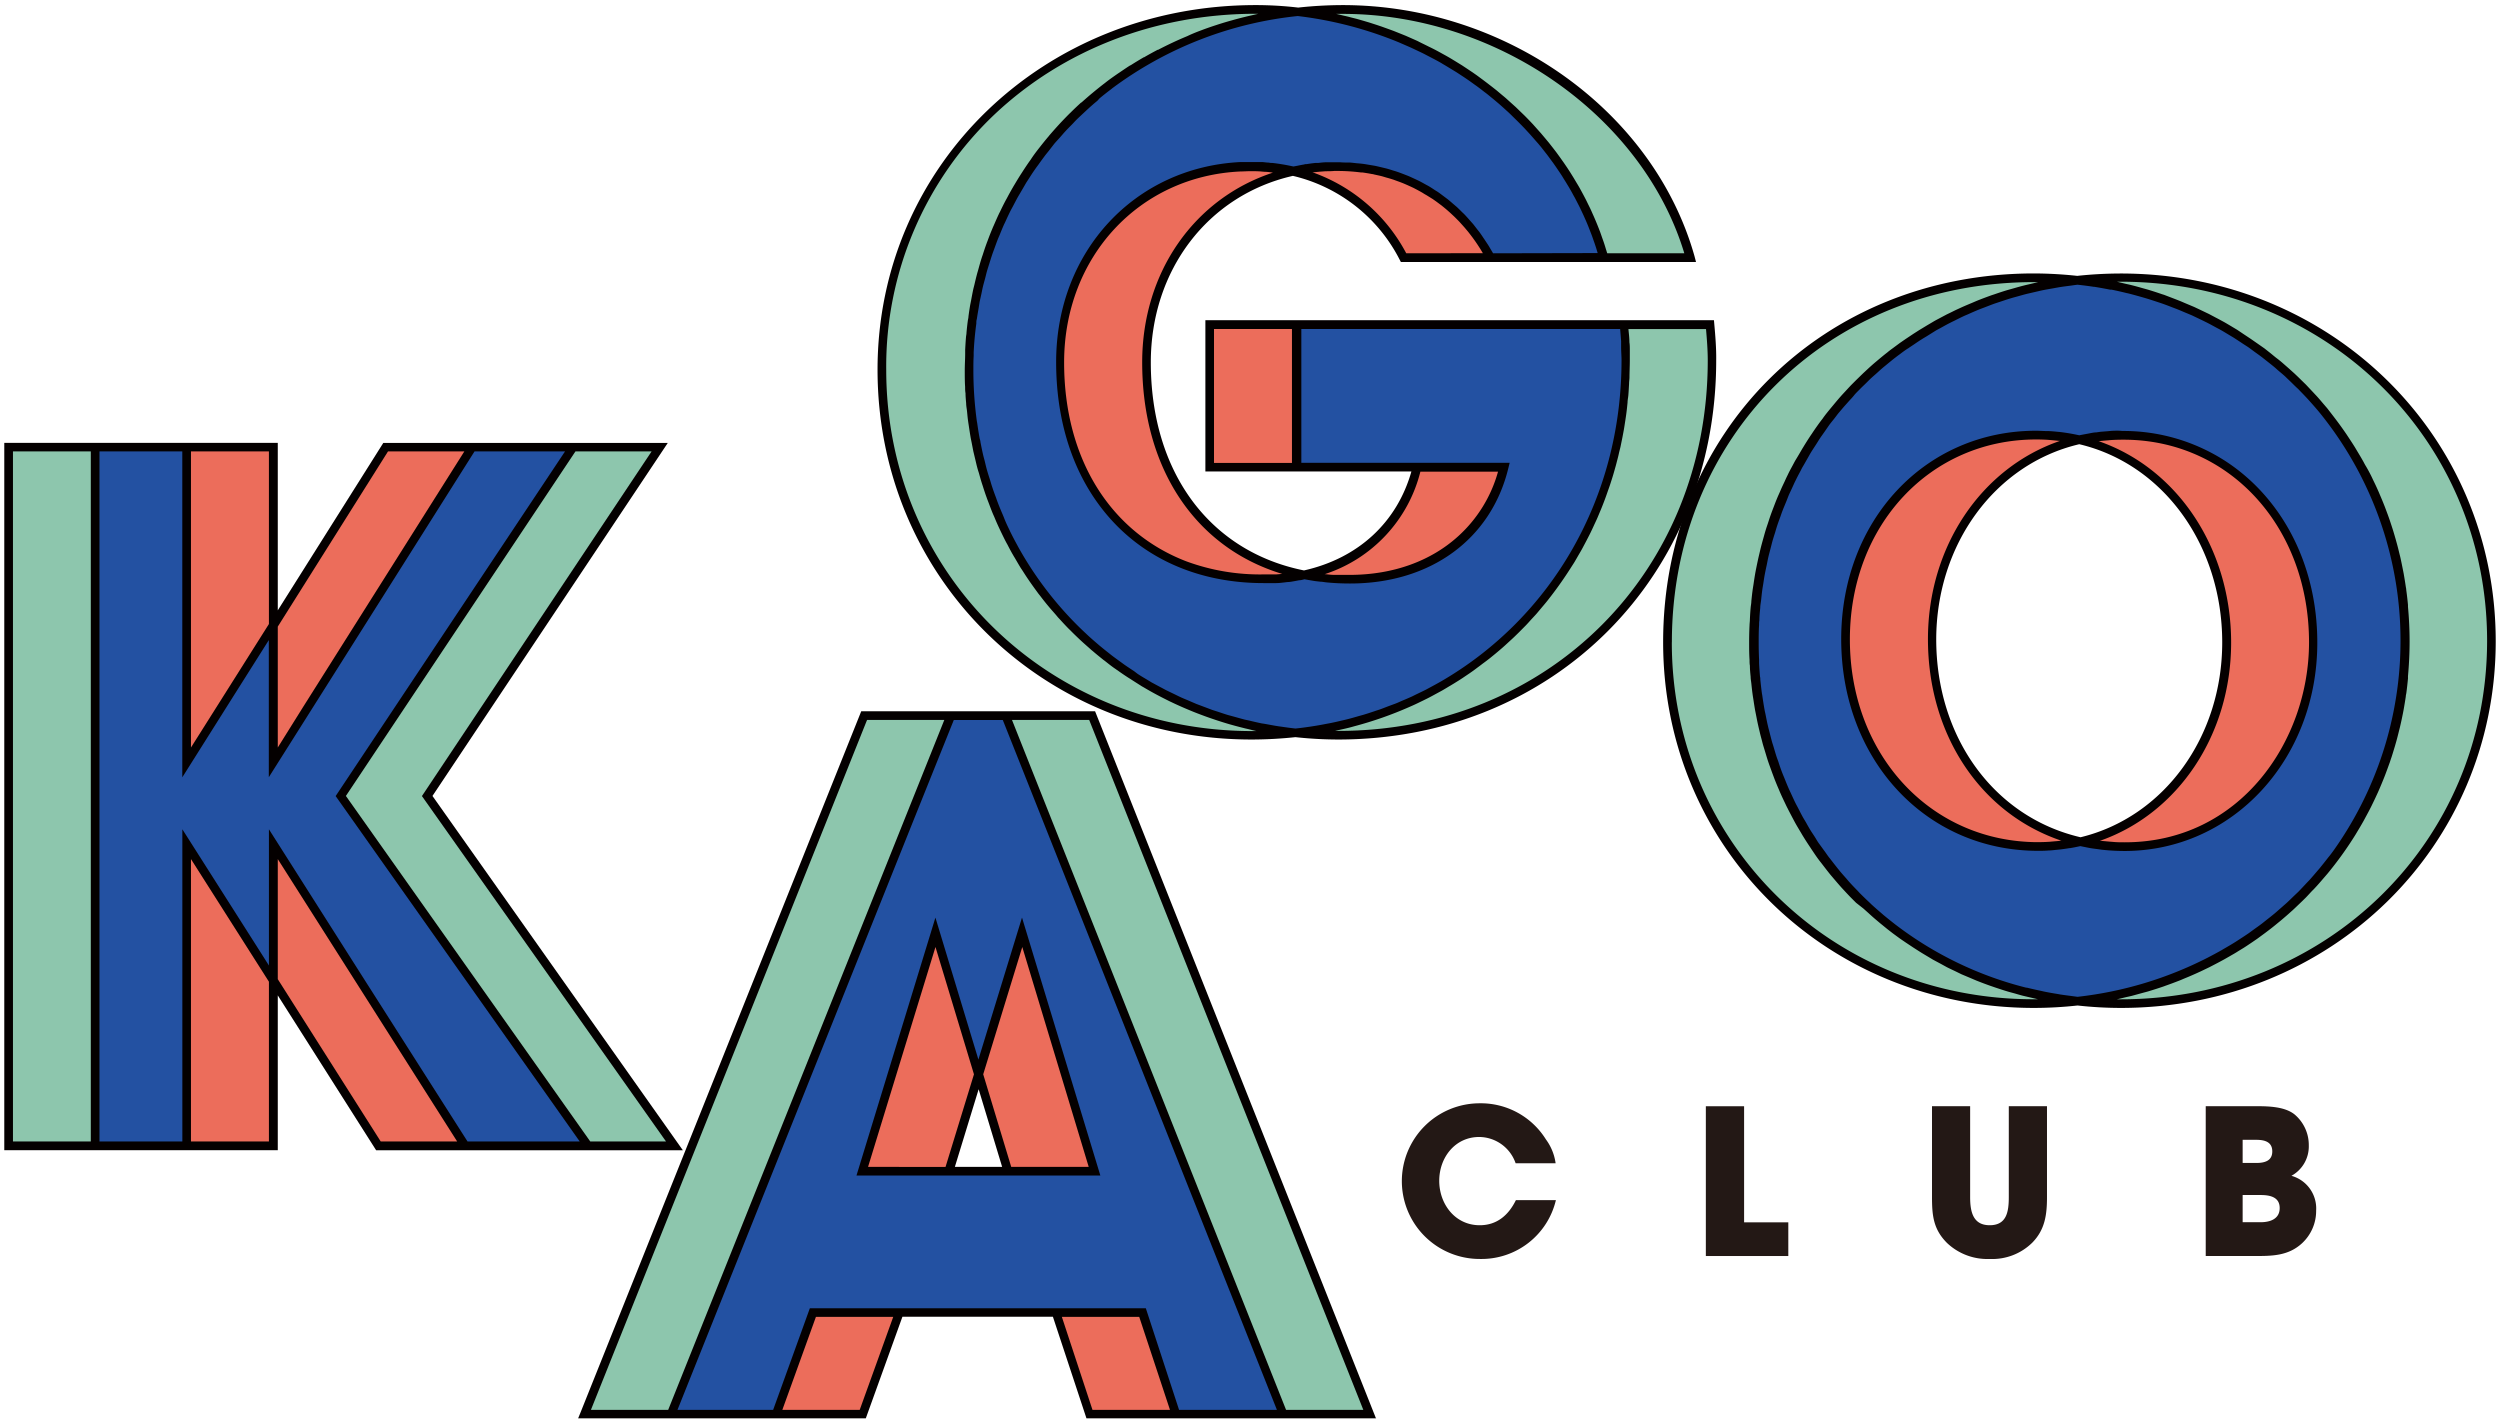 <svg xmlns="http://www.w3.org/2000/svg" viewBox="0 0 432 246">
  <defs>
    <style>
      .a {
        fill: #231815;
      }

      .b {
        fill: #ec6d5b;
      }

      .c {
        fill: #8dc6ad;
      }

      .d {
        fill: #2351a2;
      }

      .e {
        fill: #040000;
      }
    </style>
  </defs>
  <path class="a" d="M255.73,217.55a13.45,13.45,0,1,1-.08-26.9,13.25,13.25,0,0,1,11.49,6.25,9,9,0,0,1,1.67,4.11H261.9a6.72,6.72,0,0,0-6.29-4.54c-4.19,0-6.91,3.57-6.91,7.57s2.72,7.68,7,7.68c3,0,5-1.78,6.25-4.34h6.91a13.21,13.21,0,0,1-13.08,10.17"/>
  <polygon class="a" points="294.77 217.04 294.77 191.16 301.38 191.16 301.38 211.22 309.02 211.22 309.02 217.04 294.77 217.04"/>
  <path class="a" d="M351.16,214.75a9.85,9.85,0,0,1-7.34,2.8,10.12,10.12,0,0,1-7.37-2.76c-2.37-2.37-2.6-4.73-2.6-8V191.15h6.59v15.68c0,2.45.43,4.89,3.38,4.89s3.3-2.36,3.3-4.89V191.15h6.6v15.68c0,3.07-.34,5.67-2.56,7.92"/>
  <path class="a" d="M397.84,214.79c-2.45,2.29-5.32,2.25-8.5,2.25h-8.19V191.15h8c2.25,0,5.5-.08,7.37,1.44a6.92,6.92,0,0,1,2.44,5.36,5.8,5.8,0,0,1-3,5.23,5.85,5.85,0,0,1,4.27,6,7.61,7.61,0,0,1-2.37,5.59m-8-17.81h-2.33v4h2.33c1.47,0,2.79-.35,2.79-2s-1.32-2-2.79-2m.77,9.54h-3.1v4.7h3.1c1.63,0,3.3-.55,3.3-2.45s-1.67-2.25-3.3-2.25"/>
  <polygon class="b" points="32.25 198 47.21 198 47.21 169.42 32.25 145.87 32.25 198"/>
  <polygon class="b" points="47.21 108.06 47.21 77.28 32.25 77.28 32.25 131.76 47.21 108.06"/>
  <polygon class="c" points="73.82 137.55 114 77.28 99.04 77.28 58.86 137.55 101.57 198 116.53 198 73.82 137.55"/>
  <polygon class="b" points="81.6 77.28 66.64 77.28 47.21 108.06 47.21 131.76 81.6 77.28"/>
  <rect class="c" x="1.49" y="77.28" width="14.96" height="120.72"/>
  <polygon class="b" points="47.21 169.42 65.37 198 80.33 198 47.21 145.88 47.21 169.42"/>
  <polygon class="d" points="99.04 77.28 81.6 77.28 47.21 131.76 47.21 108.06 32.25 131.76 32.25 77.28 16.45 77.28 16.45 198 32.25 198 32.25 145.87 47.21 169.42 47.21 145.87 80.33 198 101.57 198 58.86 137.55 99.04 77.28"/>
  <path class="e" d="M74.73,137.54l40.66-61H66.23L48,105.47V76.53H.74V198.75H48V172h0l17,26.77h53ZM67.05,78H80.24L52.33,122.24,48,129.17V108.28h0ZM46.47,107.83h0L33,129.17V78H46.47ZM2.24,197.25V78H15.69V197.25Zm44.23,0H33v-48.8l13.47,21.19Zm19.32,0L48,169.2V148.45l31,48.8Zm15,0L63.29,169.78,46.47,143.3h0v23.54l-1.38-2.18L31.51,143.3h0v53.95H17.19V78H31.5v56.32h0l8.82-14,6.13-9.71v23.69L82,78H97.64L58,137.56l42.18,59.69Zm21.21,0L59.77,137.54,99.44,78H112.6L72.91,137.56l42.18,59.69Z"/>
  <polygon class="b" points="134.13 244.37 149.08 244.37 155.42 226.82 140.46 226.82 134.13 244.37"/>
  <polygon class="b" points="161.64 161.12 148.97 202.38 163.93 202.38 169.06 185.66 161.64 161.12"/>
  <polygon class="c" points="188.72 123.65 173.76 123.65 221.72 244.37 236.68 244.37 188.72 123.65"/>
  <polygon class="b" points="174.12 202.38 189.08 202.38 176.59 161.12 169.06 185.66 174.12 202.38"/>
  <polygon class="c" points="149.33 123.65 101 244.37 115.97 244.37 164.29 123.65 149.33 123.65"/>
  <polygon class="b" points="182.45 226.81 188.24 244.37 203.2 244.37 197.41 226.81 182.45 226.81"/>
  <path class="d" d="M164.29,123.65,116,244.37h18.15l6.34-17.56h56.95l5.79,17.56h18.52l-48-120.72Zm24.79,78.73H149l12.66-41.26,7.43,24.54,7.54-24.54Z"/>
  <g>
    <path class="e" d="M237.78,245.12,189.42,123.38l-.19-.47H148.82L100.31,244.09l-.41,1h49.71l6.33-17.56h26l5.8,17.56h50.08Zm-2.2-1.5H222.23l-17.46-43.93-29.9-75.29h13.34ZM149.83,124.4h13.35L120.26,231.63l-4.8,12H102.11Zm-1.27,119.22H135.19l.9-2.49,4.9-13.57h13.36Zm7.92-17.55H139.94l-6.34,17.55H117.07l40.75-101.78,7-17.43h8.46l16.61,41.79,30.76,77.42H203.74L198,226.07H156.48Zm32.3,17.55-5.29-16.06h13.37l5.31,16.06Z"/>
    <path class="e" d="M176.6,158.56h0l-7.47,24.33-.06.21-7.43-24.54L148,203.13h42.14L176.6,158.55ZM150,201.64l11.65-38,6.65,22-4.91,16Zm15,0,4.11-13.42h0l4.06,13.42Zm9.74,0-4.84-16,6.75-22,11.48,38Z"/>
  </g>
  <path class="b" d="M183.16,62.62c0,21.36,13,37.46,35.11,37.46a33.28,33.28,0,0,0,7.06-.74c-17.26-3.39-27.22-18-27.22-36.72,0-16.37,10.21-29.64,25.3-33a32.37,32.37,0,0,0-7.31-.83c-19.19,0-32.94,14.84-32.94,33.84"/>
  <path class="c" d="M277.09,44.52h15C284.81,18.64,258.21,1.63,232,1.63a72.54,72.54,0,0,0-7.7.43C248,4.85,270.52,21,277.09,44.52"/>
  <path class="c" d="M295.48,56.1h-15c.17,2,.36,4.17.36,6.16,0,34.17-24,60.82-57,64.37a66.5,66.5,0,0,0,7.38.42c36.92,0,64.61-28,64.61-64.79,0-2-.18-4.17-.37-6.16"/>
  <path class="b" d="M259.83,80.72h-15C242.39,91,234.82,97.28,225.33,99.34a40.8,40.8,0,0,0,7.89.74c12.67,0,23.53-6.69,26.61-19.36"/>
  <rect class="b" x="209.04" y="56.11" width="14.96" height="24.61"/>
  <path class="c" d="M167.35,63.89c0-33.54,25-58.37,56.92-61.83A63.17,63.17,0,0,0,217,1.63c-35.47,0-64.61,26.06-64.61,62.26,0,35.65,28.41,63.16,63.89,63.16a70,70,0,0,0,7.58-.42c-32-3.51-56.51-29.6-56.51-62.74"/>
  <path class="b" d="M231.06,28.78a35.17,35.17,0,0,0-7.65.83,28.77,28.77,0,0,1,19.11,14.92h15a29,29,0,0,0-26.42-15.75"/>
  <path class="d" d="M280.89,62.26c0-2-.18-4.16-.37-6.16H224V80.72h35.84c-3.08,12.67-13.93,19.37-26.61,19.37a40.79,40.79,0,0,1-7.89-.75,33.35,33.35,0,0,1-7.06.75c-22.08,0-35.11-16.11-35.11-37.47,0-19,13.75-33.85,32.94-33.85a31.8,31.8,0,0,1,7.31.85,34.53,34.53,0,0,1,7.64-.85,29,29,0,0,1,26.43,15.75h19.61C270.51,21,248,4.85,224.26,2.06c-31.89,3.47-56.92,28.29-56.92,61.83,0,33.14,24.57,59.23,56.52,62.75,33.06-3.56,57-30.21,57-64.38"/>
  <path class="e" d="M296.23,56l-.06-.67H208.29V81.47h35.6c-2.49,8.81-9.19,15-18.56,17.1-16.33-3.28-26.47-17-26.47-35.95,0-15.94,9.86-28.88,24.55-32.23a27.91,27.91,0,0,1,18.45,14.48l.21.4h51l-.26-1C285.73,19.15,260.15.88,232,.88a72.58,72.58,0,0,0-7.67.43h0A63.49,63.49,0,0,0,217,.88c-36.65,0-65.36,27.68-65.36,63,0,35.83,28.39,63.91,64.63,63.91a72.6,72.6,0,0,0,7.58-.41h0a69.22,69.22,0,0,0,7.36.41c37.26,0,65.35-28.18,65.35-65.54C296.59,60.21,296.41,58,296.23,56ZM223.25,80H209.78V56.85h13.47Zm22.2,1.5h13.41A23.52,23.52,0,0,1,252,92.64c-4.69,4.27-11.2,6.7-18.8,6.7-.71,0-1.41,0-2.11,0l-.52,0c-.52,0-1-.07-1.55-.12h-.12A25,25,0,0,0,245.45,81.47ZM197.37,62.62c0,18.3,9.17,32,24.19,36.55l-1.05.09-.55,0-1.55,0h-.14A36.83,36.83,0,0,1,205,97c-13-5-21.12-17.55-21.12-34.37,0-18.27,13-32.2,30.49-33,.56,0,1.13-.05,1.71-.05s1.26,0,1.9.06l.57.05c.45,0,.89.07,1.32.13H220C206.34,34.29,197.37,47.09,197.37,62.62ZM243,43.77a29.41,29.41,0,0,0-16.21-14l.26,0c.4-.05.81-.08,1.22-.12l.81-.06c.49,0,1,0,1.46-.05l.55,0a32,32,0,0,1,4.07.26l.25,0c.57.08,1.13.17,1.69.28.15,0,.29.06.44.09.49.11,1,.21,1.45.34l.53.16c.44.12.88.25,1.31.39l.59.22c.4.14.8.29,1.19.45l.62.27c.37.17.74.33,1.1.51l.63.33c.34.19.69.37,1,.57s.43.25.64.38l1,.62.62.44.9.67.6.49c.29.24.57.49.85.74l.57.53c.28.26.54.53.81.8s.36.38.53.57.52.57.77.87.33.39.49.59.49.63.73.95l.44.61c.24.35.47.69.7,1.05.13.2.26.4.38.61s.17.28.25.42Zm15,0c-.12-.23-.25-.43-.38-.65s-.4-.7-.61-1l-.51-.77c-.23-.33-.44-.66-.68-1s-.36-.47-.54-.7-.48-.63-.73-.94l-.57-.64c-.26-.3-.53-.6-.8-.89s-.39-.38-.59-.58-.57-.57-.86-.84l-.6-.51c-.31-.27-.62-.54-.94-.8l-.6-.45c-.34-.25-.67-.51-1-.74s-.41-.26-.61-.39c-.36-.24-.71-.47-1.08-.69-.2-.12-.42-.22-.62-.34-.38-.21-.75-.42-1.14-.61l-.63-.3c-.4-.18-.79-.37-1.2-.54l-.64-.25c-.42-.16-.83-.32-1.25-.46-.22-.08-.44-.14-.67-.21-.42-.13-.84-.27-1.28-.38l-.71-.17c-.43-.1-.85-.21-1.29-.29l-.79-.13c-.42-.07-.84-.15-1.27-.2s-.62-.06-.94-.09-.77-.09-1.17-.12c-.57,0-1.15,0-1.73-.05h-.43c-.65,0-1.29,0-1.94,0-.48,0-1,.07-1.45.12l-.47,0c-.5.05-1,.12-1.5.2-.14,0-.28,0-.42.06q-.56.09-1.11.21l-.75.14-.38-.08c-.47-.1-.93-.19-1.4-.27l-.38-.06c-.48-.08-1-.15-1.45-.2-.2,0-.41,0-.62-.06-.41,0-.81-.08-1.22-.1-.62,0-1.24,0-1.86,0s-1.2,0-1.79,0c-18.31.89-31.9,15.45-31.9,34.55h0c0,9.67,2.58,18,7.18,24.37,6.27,8.72,16.3,13.84,28.67,13.84h0c.61,0,1.22,0,1.82,0l.36,0c.49,0,1-.07,1.45-.12l.48-.06c.44,0,.87-.1,1.3-.17l.73-.14c.31,0,.62-.1.93-.17l.62.11c.42.07.84.15,1.26.21l.88.1c.35,0,.7.09,1.06.12,1.34.13,2.69.19,4.06.19,13.88,0,24.35-7.63,27.34-19.93l.23-.93h-36V56.85h55.09c.06.69.12,1.4.17,2.12,0,.12,0,.23,0,.34s0,.47,0,.71c0,.75.07,1.51.07,2.23,0,23.93-12.19,44.46-31.13,55.46l-.09.05c-.66.38-1.33.74-2,1.1l-.52.28c-.55.28-1.12.55-1.68.82-.31.15-.61.31-.92.45s-.91.4-1.37.59-.86.39-1.3.56L240,122c-.53.2-1.07.42-1.61.61-.3.1-.61.19-.91.3-.63.21-1.26.42-1.9.61l-.69.19c-.72.21-1.44.42-2.17.6l-.5.12c-.81.19-1.61.38-2.43.54l-.39.07c-.86.17-1.72.33-2.59.46l-.32.05c-.87.13-1.75.25-2.64.34-.81-.09-1.61-.2-2.42-.32l-.52-.07c-.78-.12-1.55-.27-2.31-.41L218,125c-.72-.15-1.44-.32-2.15-.49l-.75-.16c-.66-.17-1.31-.36-2-.55l-.86-.23c-.6-.18-1.19-.38-1.78-.58l-1-.32-1.56-.59-1.15-.43-1.37-.59c-.42-.18-.85-.35-1.27-.54s-.79-.38-1.18-.57l-1.39-.67c-.33-.17-.65-.35-1-.53-.51-.27-1-.54-1.53-.82l-.79-.48c-.54-.32-1.09-.64-1.63-1L196,116c-.57-.38-1.14-.75-1.7-1.14l-.48-.35c-.6-.43-1.19-.86-1.77-1.3l-.31-.25c-.63-.49-1.26-1-1.87-1.51l-.17-.15c-.65-.55-1.29-1.11-1.91-1.69l-.09-.09c-.65-.6-1.29-1.22-1.91-1.85h0a61,61,0,0,1-9.93-13.32l-.06-.12c-.43-.78-.84-1.56-1.23-2.36-.05-.09-.09-.19-.13-.28-.37-.75-.72-1.5-1-2.26-.06-.13-.11-.26-.16-.38-.32-.74-.63-1.48-.91-2.23-.09-.23-.17-.47-.25-.7-.25-.66-.49-1.31-.71-2-.12-.34-.21-.7-.32-1.05-.18-.56-.36-1.11-.52-1.67s-.28-1.08-.41-1.63c-.1-.38-.21-.77-.3-1.16-.16-.7-.3-1.41-.44-2.12,0-.24-.11-.47-.15-.71-.16-.85-.29-1.71-.41-2.56l-.06-.33a65.51,65.51,0,0,1-.6-8.92c0-.79,0-1.57.05-2.35,0-.21,0-.41,0-.62.08-1.7.24-3.38.46-5,0-.26,0-.52.09-.77.09-.64.2-1.26.31-1.89l.15-.95c.1-.53.23-1.05.34-1.58s.16-.81.26-1.22.23-.87.35-1.31.24-1,.37-1.43.24-.77.36-1.15.31-1,.49-1.54c.11-.34.24-.66.36-1,.2-.54.39-1.09.6-1.63.11-.29.24-.57.36-.85.23-.58.47-1.16.72-1.73.11-.23.23-.46.33-.7.28-.61.56-1.21.86-1.81l.37-.68c.31-.59.61-1.18.94-1.76l.39-.66c.34-.58.67-1.15,1-1.72l.44-.67c.35-.55.7-1.1,1.08-1.63.17-.25.35-.49.53-.73.36-.51.72-1,1.09-1.5.22-.3.46-.58.69-.87l1-1.29c.29-.34.6-.67.9-1s.61-.71.93-1.06.74-.78,1.12-1.16.52-.56.79-.83c.45-.45.92-.88,1.39-1.32l.62-.58c.54-.49,1.11-1,1.67-1.45L190,17c.65-.54,1.32-1.07,2-1.58l.18-.15a64.88,64.88,0,0,1,32.07-12.5,66.31,66.31,0,0,1,17.45,4.54l.14.06,1.77.77.29.13,1.63.77.39.19,1.52.79.46.24c.48.26,1,.53,1.42.8l.51.3,1.35.82.54.33,1.28.84.56.38c.41.28.81.57,1.21.86.19.14.39.27.57.41.4.29.78.59,1.16.89.2.14.39.29.58.44l1.11.91.57.48c.36.3.71.62,1.06.93l.56.51c.35.31.68.63,1,.95l.55.54c.33.32.65.65,1,1l.54.56.92,1,.52.59c.3.34.59.68.88,1l.51.61.82,1.05c.17.21.33.42.49.64s.52.71.78,1.06l.47.67.73,1.08c.15.23.31.46.45.7s.46.73.68,1.1.29.47.43.71.43.74.63,1.12.28.49.41.74l.58,1.13c.13.25.26.51.38.77s.36.75.53,1.13l.36.81c.16.37.32.75.47,1.13l.33.85c.15.37.29.75.42,1.13s.21.58.31.88.25.74.36,1.12l.15.5Zm33.13,0h-13.4l-.22-.7c-.11-.37-.22-.73-.34-1.09s-.2-.57-.3-.85-.26-.76-.4-1.14c-.05-.13-.11-.27-.16-.41-.35-.9-.72-1.79-1.12-2.67-.1-.22-.19-.44-.29-.65-.17-.38-.36-.74-.54-1.11s-.25-.52-.38-.77-.37-.71-.56-1.06l-.43-.79c-.19-.34-.39-.67-.59-1l-.47-.79-.62-1-.51-.78c-.22-.32-.43-.64-.65-.95s-.37-.52-.55-.78l-.67-.92-.6-.78-.69-.88-.66-.79-.69-.82-.75-.84-.66-.74c-.47-.5-.95-1-1.43-1.48l-.6-.58-.94-.91-.68-.61-.92-.83c-.23-.21-.47-.4-.71-.6l-.95-.8-.72-.57-1-.77-.73-.55-1-.74-.73-.51-1.11-.74-.71-.47-1.2-.74-.66-.4c-.45-.27-.91-.53-1.37-.78l-.54-.3c-.64-.35-1.28-.69-1.94-1h0c-.67-.34-1.35-.66-2-1l-.38-.17-1.65-.73-.67-.27-1.4-.56-.79-.29-1.31-.47-.86-.29-1.27-.41-.91-.27-1.25-.36-1-.25q-.61-.17-1.23-.3l-1-.24-.32-.07H232C258.7,2.38,283.9,20.1,291.05,43.77ZM153.14,63.89A60,60,0,0,1,171.9,19.73C183.79,8.54,199.8,2.38,217,2.38h.45l-1.35.31-.48.11c-.79.19-1.57.39-2.35.6l-.38.11c-.81.22-1.6.46-2.39.71l-.3.1c-.81.26-1.61.54-2.4.83l-.23.09c-.81.3-1.61.62-2.4,1l-.17.07c-.81.34-1.61.69-2.39,1.06l-.13.06c-.8.38-1.59.77-2.37,1.18l-.08,0c-.79.42-1.57.84-2.33,1.29l-.06,0c-.77.45-1.53.91-2.28,1.39l-.05,0c-.75.47-1.49,1-2.22,1.48l0,0c-.73.51-1.44,1-2.15,1.57l0,0c-.7.53-1.39,1.09-2.07,1.65l0,0c-.68.56-1.34,1.14-2,1.73l-.05,0c-.64.58-1.27,1.18-1.88,1.79l-.06.05c-.61.61-1.2,1.22-1.79,1.85l-.07.08q-.85.93-1.68,1.89l-.09.12c-.54.63-1.06,1.28-1.57,1.93l-.12.15c-.5.64-1,1.3-1.45,2l-.14.19c-.46.65-.9,1.31-1.34,2l-.15.23c-.43.66-.83,1.33-1.23,2-.06.1-.12.19-.17.29-.39.66-.75,1.32-1.11,2l-.19.34c-.35.66-.68,1.33-1,2-.07.13-.14.26-.2.4-.31.66-.6,1.33-.89,2-.07.15-.14.3-.2.46-.28.66-.54,1.32-.79,2-.06.18-.14.35-.2.53-.24.65-.46,1.31-.68,2-.07.2-.14.39-.2.59-.21.65-.39,1.31-.58,2-.06.22-.13.44-.19.66-.17.64-.33,1.3-.48,1.95l-.18.71c-.14.65-.26,1.3-.39,2l-.15.75c-.11.64-.21,1.3-.3,2,0,.27-.09.53-.12.8-.09.66-.16,1.32-.22,2,0,.26-.07.53-.09.79-.06.71-.1,1.43-.14,2.15,0,.22,0,.45,0,.67,0,.95-.07,1.9-.07,2.86h0c0,.07,0,.15,0,.22,0,.9,0,1.78.06,2.67,0,.37,0,.73.07,1.1,0,.59.06,1.17.11,1.75,0,.41.08.81.13,1.21s.1,1.08.17,1.61.12.82.18,1.23.15,1,.24,1.55.15.8.23,1.2.19,1,.3,1.54l.27,1.13c.13.52.24,1.05.38,1.57.09.35.2.7.3,1,.15.53.29,1.07.46,1.6.1.33.22.65.32,1,.18.54.35,1.08.55,1.61.1.31.23.61.34.91.21.55.41,1.1.63,1.64.11.28.24.56.36.83.23.56.47,1.12.72,1.66l.36.77c.27.56.54,1.12.82,1.67.12.23.24.46.37.68.29.57.59,1.14.91,1.69.12.21.24.42.37.62.33.57.66,1.14,1,1.7l.36.54c.36.57.73,1.14,1.12,1.7.11.17.23.33.34.49.4.57.81,1.13,1.22,1.69.11.15.23.29.34.43.43.57.87,1.13,1.33,1.68l.31.37c.47.56,1,1.12,1.43,1.66l.31.33c.5.55,1,1.09,1.53,1.63l.29.28c.53.54,1.08,1.07,1.63,1.59l.28.26c.56.52,1.13,1,1.72,1.54l.27.22c.59.51,1.2,1,1.81,1.49l.26.19c.62.49,1.25,1,1.9,1.43a2.2,2.2,0,0,0,.25.17c.65.47,1.31.92,2,1.36l.26.16c.67.44,1.35.86,2,1.28l.27.15c.69.41,1.39.81,2.1,1.19l.28.15c.71.38,1.43.74,2.15,1.1l.3.14c.73.35,1.46.68,2.2,1l.33.14c.73.31,1.47.62,2.22.9l.37.14c.74.28,1.49.55,2.25.8l.41.14c.74.24,1.49.48,2.25.7l.47.13c.74.21,1.49.4,2.25.59l.53.12c.48.12.94.24,1.42.34h-.77C180.87,126.3,153.14,98.89,153.14,63.89Zm78.1,62.41h-.52l.67-.16c.69-.15,1.37-.3,2.05-.48l.5-.14a64.36,64.36,0,0,0,9.65-3.38l.5-.22c.61-.27,1.21-.57,1.81-.86l.75-.37c.56-.28,1.1-.58,1.65-.88l.85-.46c.52-.29,1-.6,1.54-.91.29-.18.59-.35.88-.54.49-.3,1-.62,1.46-.94l.89-.6c.47-.32.93-.65,1.38-1,.3-.22.6-.44.89-.67q.68-.49,1.32-1l.87-.71c.43-.36.85-.71,1.26-1.07s.57-.51.85-.77.81-.73,1.2-1.11.55-.53.82-.8l1.15-1.16c.27-.28.52-.56.78-.85s.74-.79,1.1-1.2l.74-.88c.35-.42.71-.83,1.05-1.26.23-.28.45-.58.68-.87q1.78-2.31,3.36-4.79c.24-.38.49-.75.72-1.13l.71-1.23c.24-.41.48-.81.7-1.23s.44-.82.65-1.23.45-.86.66-1.29.4-.83.59-1.25.42-.89.62-1.35.35-.84.53-1.26.38-.93.56-1.4.32-.84.47-1.27.35-1,.51-1.45.28-.85.42-1.28.31-1,.45-1.5.25-.86.36-1.3.27-1,.39-1.55.21-.86.31-1.29l.33-1.62.24-1.28c.1-.56.18-1.13.27-1.7.06-.41.13-.83.18-1.25.08-.6.14-1.21.2-1.81,0-.39.09-.78.13-1.18.06-.68.09-1.37.13-2.05,0-.33.05-.66.07-1,0-1,.06-2,.06-3.07h0c0-.48,0-1,0-1.48,0-.1,0-.21,0-.32,0-.44,0-.87-.07-1.31v-.05c0-.76-.11-1.51-.17-2.23H294.8c.15,1.74.3,3.65.3,5.41C295.1,98.77,267.65,126.3,231.24,126.3Z"/>
  <path class="c" d="M366.45,48a68.17,68.17,0,0,0-7.48.42c31.92,3.49,56.59,29.1,56.59,62.39S390.76,169.51,359,173a67.81,67.81,0,0,0,7.46.42c35.29,0,64.07-26.78,64.07-62.61S401.92,48,366.45,48"/>
  <path class="b" d="M333.87,110.44c0-16.48,9.93-30.9,25.43-34.45a32.71,32.71,0,0,0-7.45-.84c-19.73,0-32.94,16.29-32.94,35.29,0,19.37,13.21,35.84,33.3,35.84a31.87,31.87,0,0,0,7.34-.85c-15.74-3.59-25.68-18.19-25.68-35"/>
  <path class="c" d="M303.1,111C303.1,77.7,327,51.92,359,48.42a70.89,70.89,0,0,0-7.48-.42c-35.65,0-63.35,27.15-63.35,63,0,35.48,28.06,62.45,63.35,62.45A69,69,0,0,0,359,173c-31.71-3.5-55.89-29.09-55.89-62"/>
  <path class="b" d="M366.81,75.15a33.89,33.89,0,0,0-7.51.84c15.65,3.61,25.49,18.48,25.49,35,0,16.18-10,30.85-25.24,34.45a34.22,34.22,0,0,0,7.62.85c19.36,0,32.58-16.65,32.58-35.3,0-19-13-35.83-32.94-35.83"/>
  <path class="d" d="M415.55,110.8c0-33.27-24.66-58.89-56.58-62.38C327,51.93,303.1,77.7,303.1,111c0,32.93,24.19,58.51,55.89,62,31.78-3.49,56.56-28.94,56.56-62.2m-48.38,35.48a34.15,34.15,0,0,1-7.62-.85,31.81,31.81,0,0,1-7.34.85c-20.09,0-33.3-16.47-33.3-35.84,0-19,13.21-35.29,32.94-35.29a33.28,33.28,0,0,1,7.45.84,33.82,33.82,0,0,1,7.51-.84c19.91,0,32.94,16.83,32.94,35.84,0,18.63-13.22,35.29-32.58,35.29"/>
  <g>
    <path class="e" d="M366.45,47.26a71.82,71.82,0,0,0-7.5.41,71.29,71.29,0,0,0-7.46-.42c-36.54,0-64.1,27.4-64.1,63.73,0,35.44,28.16,63.19,64.1,63.19a69.57,69.57,0,0,0,7.51-.42,68.35,68.35,0,0,0,7.45.42c36.34,0,64.81-27.83,64.81-63.37S402.79,47.26,366.45,47.26Zm-4.55,2.3c.91.15,1.81.31,2.71.49l.25,0c.86.17,1.72.37,2.57.58l.33.07c.83.21,1.65.44,2.46.67l.38.11c.78.23,1.54.48,2.3.73l.48.16c.71.24,1.41.51,2.1.78l.61.23c.66.26,1.31.55,2,.83l.69.29,1.8.86.77.38c.54.27,1.07.57,1.61.86.29.16.6.31.89.48.48.27.94.56,1.41.84s.68.4,1,.61.8.52,1.2.79.77.49,1.15.75l1,.74c.42.3.84.6,1.25.91l.86.68c.44.35.89.7,1.32,1.06.23.19.44.4.67.59.48.41,1,.82,1.42,1.25l.48.46c.51.48,1,1,1.52,1.46l.32.34c.54.55,1.07,1.1,1.59,1.68l.14.16c.57.63,1.13,1.27,1.67,1.93l0,0a62.55,62.55,0,0,1,3.3,74.32l0,0c-.51.75-1,1.48-1.58,2.21l-.23.28c-.49.64-1,1.27-1.49,1.88l-.43.5c-.46.54-.91,1.07-1.38,1.59-.2.21-.41.42-.61.64-.43.46-.85.91-1.29,1.36l-.79.75c-.4.39-.8.78-1.21,1.16l-1,.88c-.36.31-.72.64-1.09.95s-.83.67-1.25,1l-.92.73c-.49.38-1,.73-1.5,1.09l-.75.55c-.59.41-1.2.8-1.8,1.19l-.54.35c-.65.41-1.32.8-2,1.19l-.42.25q-1.12.63-2.28,1.23l-.21.11A65.24,65.24,0,0,1,359,172.25l-.75-.1c-.74-.1-1.48-.19-2.21-.3l-.49-.09c-.82-.13-1.63-.27-2.43-.44l-.3-.07c-.86-.18-1.72-.37-2.56-.58l-.13,0a62.13,62.13,0,0,1-22.62-10.92l0,0q-1.08-.84-2.13-1.71l-.06-.06c-.68-.58-1.35-1.16-2-1.76-.07-.07-.13-.14-.2-.2q-.9-.84-1.77-1.71l-.33-.36c-.53-.54-1.05-1.08-1.55-1.64l-.45-.53c-.45-.51-.9-1-1.33-1.55-.19-.22-.36-.46-.55-.69-.38-.48-.77-1-1.15-1.47-.21-.28-.4-.57-.61-.86-.33-.45-.66-.91-1-1.37s-.48-.74-.71-1.11-.53-.8-.78-1.2-.5-.85-.74-1.28-.44-.73-.65-1.11-.49-.93-.73-1.4-.38-.7-.55-1.05c-.26-.53-.5-1.07-.75-1.61-.14-.3-.29-.6-.42-.91-.26-.59-.5-1.2-.74-1.8-.11-.26-.22-.52-.32-.78-.25-.64-.48-1.3-.7-2-.08-.23-.17-.45-.25-.68-.22-.66-.41-1.33-.61-2-.07-.23-.15-.46-.22-.7-.18-.67-.35-1.34-.52-2-.06-.24-.13-.48-.18-.73-.17-.69-.3-1.4-.44-2.1-.05-.23-.11-.47-.15-.7-.15-.84-.28-1.67-.4-2.52l-.06-.33c-.11-.81-.2-1.61-.28-2.43,0-.16,0-.31-.05-.47-.07-.78-.12-1.57-.16-2.35,0-.2,0-.39,0-.59-.05-1-.07-2-.07-3s0-2,.07-3c0-.26,0-.52.05-.78,0-.73.08-1.46.15-2.19,0-.44.1-.88.15-1.32s.11-1.07.18-1.6.16-1,.23-1.47.14-.94.23-1.41.2-1,.3-1.45.18-.93.28-1.38.28-1.1.42-1.65c.1-.37.19-.76.29-1.13.15-.54.32-1.07.49-1.6.11-.38.22-.76.34-1.13.18-.55.38-1.09.58-1.63.12-.34.23-.69.36-1,.21-.56.45-1.1.67-1.65l.39-1c.23-.52.47-1,.71-1.54.16-.34.3-.68.47-1,.24-.5.5-1,.75-1.46s.34-.69.53-1,.54-.94.81-1.41.37-.67.57-1,.58-.9.87-1.35.41-.66.63-1,.6-.86.9-1.29.45-.65.69-1,.61-.79.92-1.18.51-.68.77-1l.9-1.06.89-1c.29-.32.6-.63.89-1s.66-.71,1-1.06.59-.58.89-.87.71-.72,1.08-1.06.59-.52.88-.78.78-.72,1.19-1.06l.84-.69c.43-.35.86-.71,1.31-1.05.26-.21.54-.4.8-.6.48-.36.94-.71,1.43-1,.26-.19.53-.36.8-.54.5-.34,1-.69,1.51-1,.26-.17.53-.32.79-.48.53-.33,1.06-.66,1.6-1,.25-.15.52-.28.77-.42.56-.31,1.12-.63,1.7-.92.26-.14.53-.26.79-.39.58-.29,1.15-.58,1.74-.85.28-.12.56-.23.83-.36.59-.26,1.18-.52,1.78-.76l.87-.33c.6-.23,1.2-.47,1.8-.68l.94-.31c.6-.2,1.19-.4,1.8-.58.35-.11.72-.2,1.07-.3.58-.16,1.15-.33,1.73-.47l1.21-.28c.55-.12,1.09-.26,1.65-.37s.92-.17,1.39-.25,1-.19,1.52-.27,1.09-.15,1.63-.22.86-.13,1.29-.17c.94.1,1.86.22,2.79.36Zm-73,61.42c0-35.48,26.91-62.23,62.6-62.23h.7l-1.34.32c-.38.09-.76.17-1.14.27-.6.15-1.2.32-1.79.49l-1,.28c-.78.23-1.55.49-2.31.75l-.4.13c-.9.32-1.78.65-2.65,1l-.79.34c-.6.25-1.2.5-1.8.77l-1,.46c-.52.25-1,.5-1.56.76l-1,.53c-.48.26-1,.52-1.44.79l-1,.59-1.37.83-1,.64-1.32.88-1,.69-1.27.94q-.48.34-.93.72c-.42.32-.83.66-1.24,1l-.88.74c-.41.35-.81.71-1.2,1.07l-.83.77-1.18,1.15-.77.77c-.4.41-.79.84-1.18,1.26-.23.25-.46.49-.68.74-.42.47-.82.95-1.22,1.43l-.55.66c-.49.6-1,1.21-1.42,1.83l-.26.33c-.55.74-1.09,1.5-1.6,2.28l-.12.17c-.47.7-.92,1.41-1.36,2.14-.15.23-.28.47-.42.7-.32.56-.65,1.11-1,1.68l-.47.88c-.28.52-.55,1-.81,1.57-.16.32-.32.65-.47,1-.24.51-.48,1-.71,1.53-.15.35-.3.7-.44,1-.22.51-.42,1-.62,1.53s-.28.73-.42,1.1-.37,1-.54,1.53-.25.77-.38,1.15-.32,1-.47,1.55l-.33,1.18c-.14.52-.27,1-.4,1.57s-.19.8-.28,1.2-.23,1.07-.34,1.61-.16.8-.23,1.21-.18,1.11-.26,1.67c-.06.4-.13.79-.18,1.19-.08.59-.14,1.18-.2,1.77,0,.38-.09.75-.12,1.14-.06.65-.1,1.31-.13,2,0,.33-.05.65-.06,1-.05,1-.07,2-.07,3s0,2,.07,3c0,.33,0,.65.06,1,0,.65.07,1.3.13,1.95,0,.38.08.75.12,1.13.06.58.12,1.16.2,1.74.05.4.12.8.18,1.19.08.55.17,1.1.26,1.64l.24,1.21q.15.8.33,1.59c.09.4.19.79.28,1.19s.26,1,.4,1.55.22.79.34,1.18.3,1,.46,1.52.25.77.38,1.15l.54,1.49.42,1.12c.2.5.4,1,.61,1.48s.3.72.46,1.07c.22.5.46,1,.69,1.48.16.34.32.68.49,1,.25.51.52,1,.78,1.51l.49.92c.3.54.62,1.07.93,1.59.16.26.3.52.46.77.4.66.82,1.3,1.25,1.94.08.12.15.24.23.35.51.76,1,1.51,1.6,2.25l.27.35c.46.6.92,1.2,1.4,1.79l.57.67c.4.47.8.94,1.2,1.39.23.26.47.51.7.76.38.41.77.83,1.17,1.23l.77.77L322,157l.85.76c.39.36.78.71,1.19,1.06l.89.75c.41.33.81.66,1.23,1l.93.72,1.27.93,1,.68,1.31.87,1,.64c.44.28.9.55,1.35.82l1,.6,1.42.76,1,.55c.49.25,1,.48,1.5.72l1,.49,1.66.7.94.4c.78.31,1.57.61,2.37.89l.87.3c.69.23,1.38.46,2.08.67.39.12.79.22,1.19.33s1,.3,1.58.44l1.33.31,1.2.28h-.75C316.39,172.68,288.89,145.57,288.89,111Zm77.56,61.7h-.67c.46-.09.91-.21,1.37-.32s.8-.17,1.19-.27l1.83-.5c.33-.09.65-.17,1-.27.93-.28,1.84-.57,2.74-.88l.21-.08c.83-.29,1.66-.6,2.48-.92.29-.11.57-.24.86-.36.59-.24,1.18-.49,1.76-.75.33-.14.65-.3,1-.45l1.58-.76,1-.52c.51-.26,1-.53,1.5-.8l1-.57c.48-.28,1-.56,1.43-.85l1-.61c.47-.3.93-.61,1.39-.92l.92-.63,1.36-1,.87-.66c.45-.35.89-.7,1.33-1.07.27-.22.55-.44.81-.67.45-.38.89-.76,1.32-1.15.25-.22.5-.44.74-.67l1.33-1.27.65-.64c.46-.47.91-1,1.36-1.43l.52-.56c.51-.56,1-1.14,1.5-1.72l.3-.35a62,62,0,0,0,4.89-6.8l.19-.32c.41-.68.82-1.36,1.21-2.06l.3-.56c.34-.62.68-1.25,1-1.89l.33-.68c.3-.61.58-1.22.86-1.83l.33-.76c.26-.61.51-1.21.75-1.82.11-.27.21-.54.31-.81.23-.61.45-1.22.67-1.83.09-.28.18-.56.28-.84.2-.62.39-1.25.58-1.88l.24-.84c.18-.64.34-1.29.5-1.94.07-.27.14-.54.2-.82.16-.67.3-1.35.43-2l.15-.78q.19-1.08.36-2.19c0-.22.07-.43.1-.65.11-.82.2-1.64.28-2.47,0-.14,0-.28,0-.42.18-2,.28-4,.28-6s-.1-4-.28-6c0-.1,0-.21,0-.31-.08-.87-.18-1.73-.3-2.59,0-.19-.05-.38-.08-.57-.11-.77-.24-1.53-.37-2.29-.05-.24-.09-.47-.14-.7-.14-.71-.28-1.41-.44-2.12-.06-.25-.13-.51-.19-.76-.16-.67-.33-1.34-.52-2-.07-.27-.15-.54-.23-.81-.18-.64-.38-1.28-.59-1.91l-.27-.82c-.21-.62-.44-1.24-.67-1.85-.1-.27-.2-.54-.31-.81-.24-.61-.49-1.21-.75-1.81-.11-.27-.22-.53-.34-.79-.26-.6-.55-1.2-.84-1.79-.11-.25-.23-.49-.35-.74-.31-.61-.63-1.21-1-1.81-.12-.21-.23-.43-.35-.65-.36-.64-.74-1.27-1.12-1.9l-.29-.49c-.48-.78-1-1.55-1.5-2.31h0c-.53-.77-1.07-1.54-1.64-2.29l-.15-.2c-.5-.66-1-1.31-1.54-2l-.57-.66c-.4-.47-.8-.95-1.22-1.41l-.73-.78-1.14-1.21-.84-.82c-.37-.37-.75-.73-1.13-1.09l-.91-.82-1.14-1c-.32-.28-.65-.55-1-.81s-.77-.63-1.15-.93l-1-.79L390,59.3l-1.08-.75-1.22-.81L386.6,57l-1.27-.76c-.38-.22-.75-.45-1.14-.66s-.88-.48-1.33-.71l-1.15-.61-1.42-.68-1.12-.53-1.62-.68c-.33-.14-.66-.29-1-.42-.85-.34-1.72-.66-2.59-1l-.36-.11c-.81-.28-1.64-.55-2.47-.8l-.9-.25c-.64-.18-1.27-.36-1.92-.52-.34-.09-.7-.16-1.05-.24l-1.47-.35h.66c35.5,0,63.32,27.26,63.32,62.05S402,172.68,366.45,172.68Z"/>
    <path class="e" d="M364.88,74.45l-.63.06-1.27.1-.77.11c-.38,0-.76.09-1.13.16l-.69.13c-.36.07-.73.13-1.09.21a33.81,33.81,0,0,0-3.51-.59h-.08c-.56-.06-1.11-.11-1.67-.14l-.26,0c-.64,0-1.28-.06-1.93-.06-19.2,0-33.69,15.5-33.69,36,0,20.86,14.64,36.59,34,36.59.62,0,1.25,0,1.87-.06.45,0,.9-.07,1.35-.11l.5-.05c.57-.06,1.15-.15,1.72-.24l.1,0c.6-.1,1.19-.22,1.78-.35h0l.59.12c.41.08.82.17,1.24.24s.87.12,1.31.18l.56.08a36.64,36.64,0,0,0,3.92.22c18.69,0,33.33-15.83,33.33-36,0-13.9-6.44-25.51-16.42-31.72a32.47,32.47,0,0,0-17.27-4.86h0C366.16,74.4,365.52,74.42,364.88,74.45ZM399,111c0,17-11.91,34.55-31.83,34.55-.69,0-1.37,0-2.05-.07l-.62-.05-1.43-.13-.22,0c13.51-4.71,22.69-18.33,22.69-34.26,0-16.26-9.27-30.1-22.91-34.81l.16,0c.49-.06,1-.1,1.46-.14l.55-.05q1-.06,2-.06C385.17,75.9,399,91,399,111ZM359.3,76.76h0C373.88,80.22,384,94.27,384,111c0,16.37-10.06,30.18-24.48,33.68-14.92-3.48-24.94-17.21-24.94-34.22C334.62,94,344.76,80.18,359.3,76.76Zm-8.82,68.72c-17.69-.9-30.82-15.66-30.82-35,0-19.69,13.84-34.54,32.19-34.54q1,0,2,.06l.59.05,1.38.13.17,0c-13.61,4.65-22.84,18.28-22.84,34.27,0,16.56,9.14,30.14,23.08,34.83l-.18,0c-.38.05-.76.08-1.15.11l-.78.07q-.94.06-1.89.06C351.63,145.53,351.05,145.51,350.48,145.48Z"/>
  </g>
</svg>
